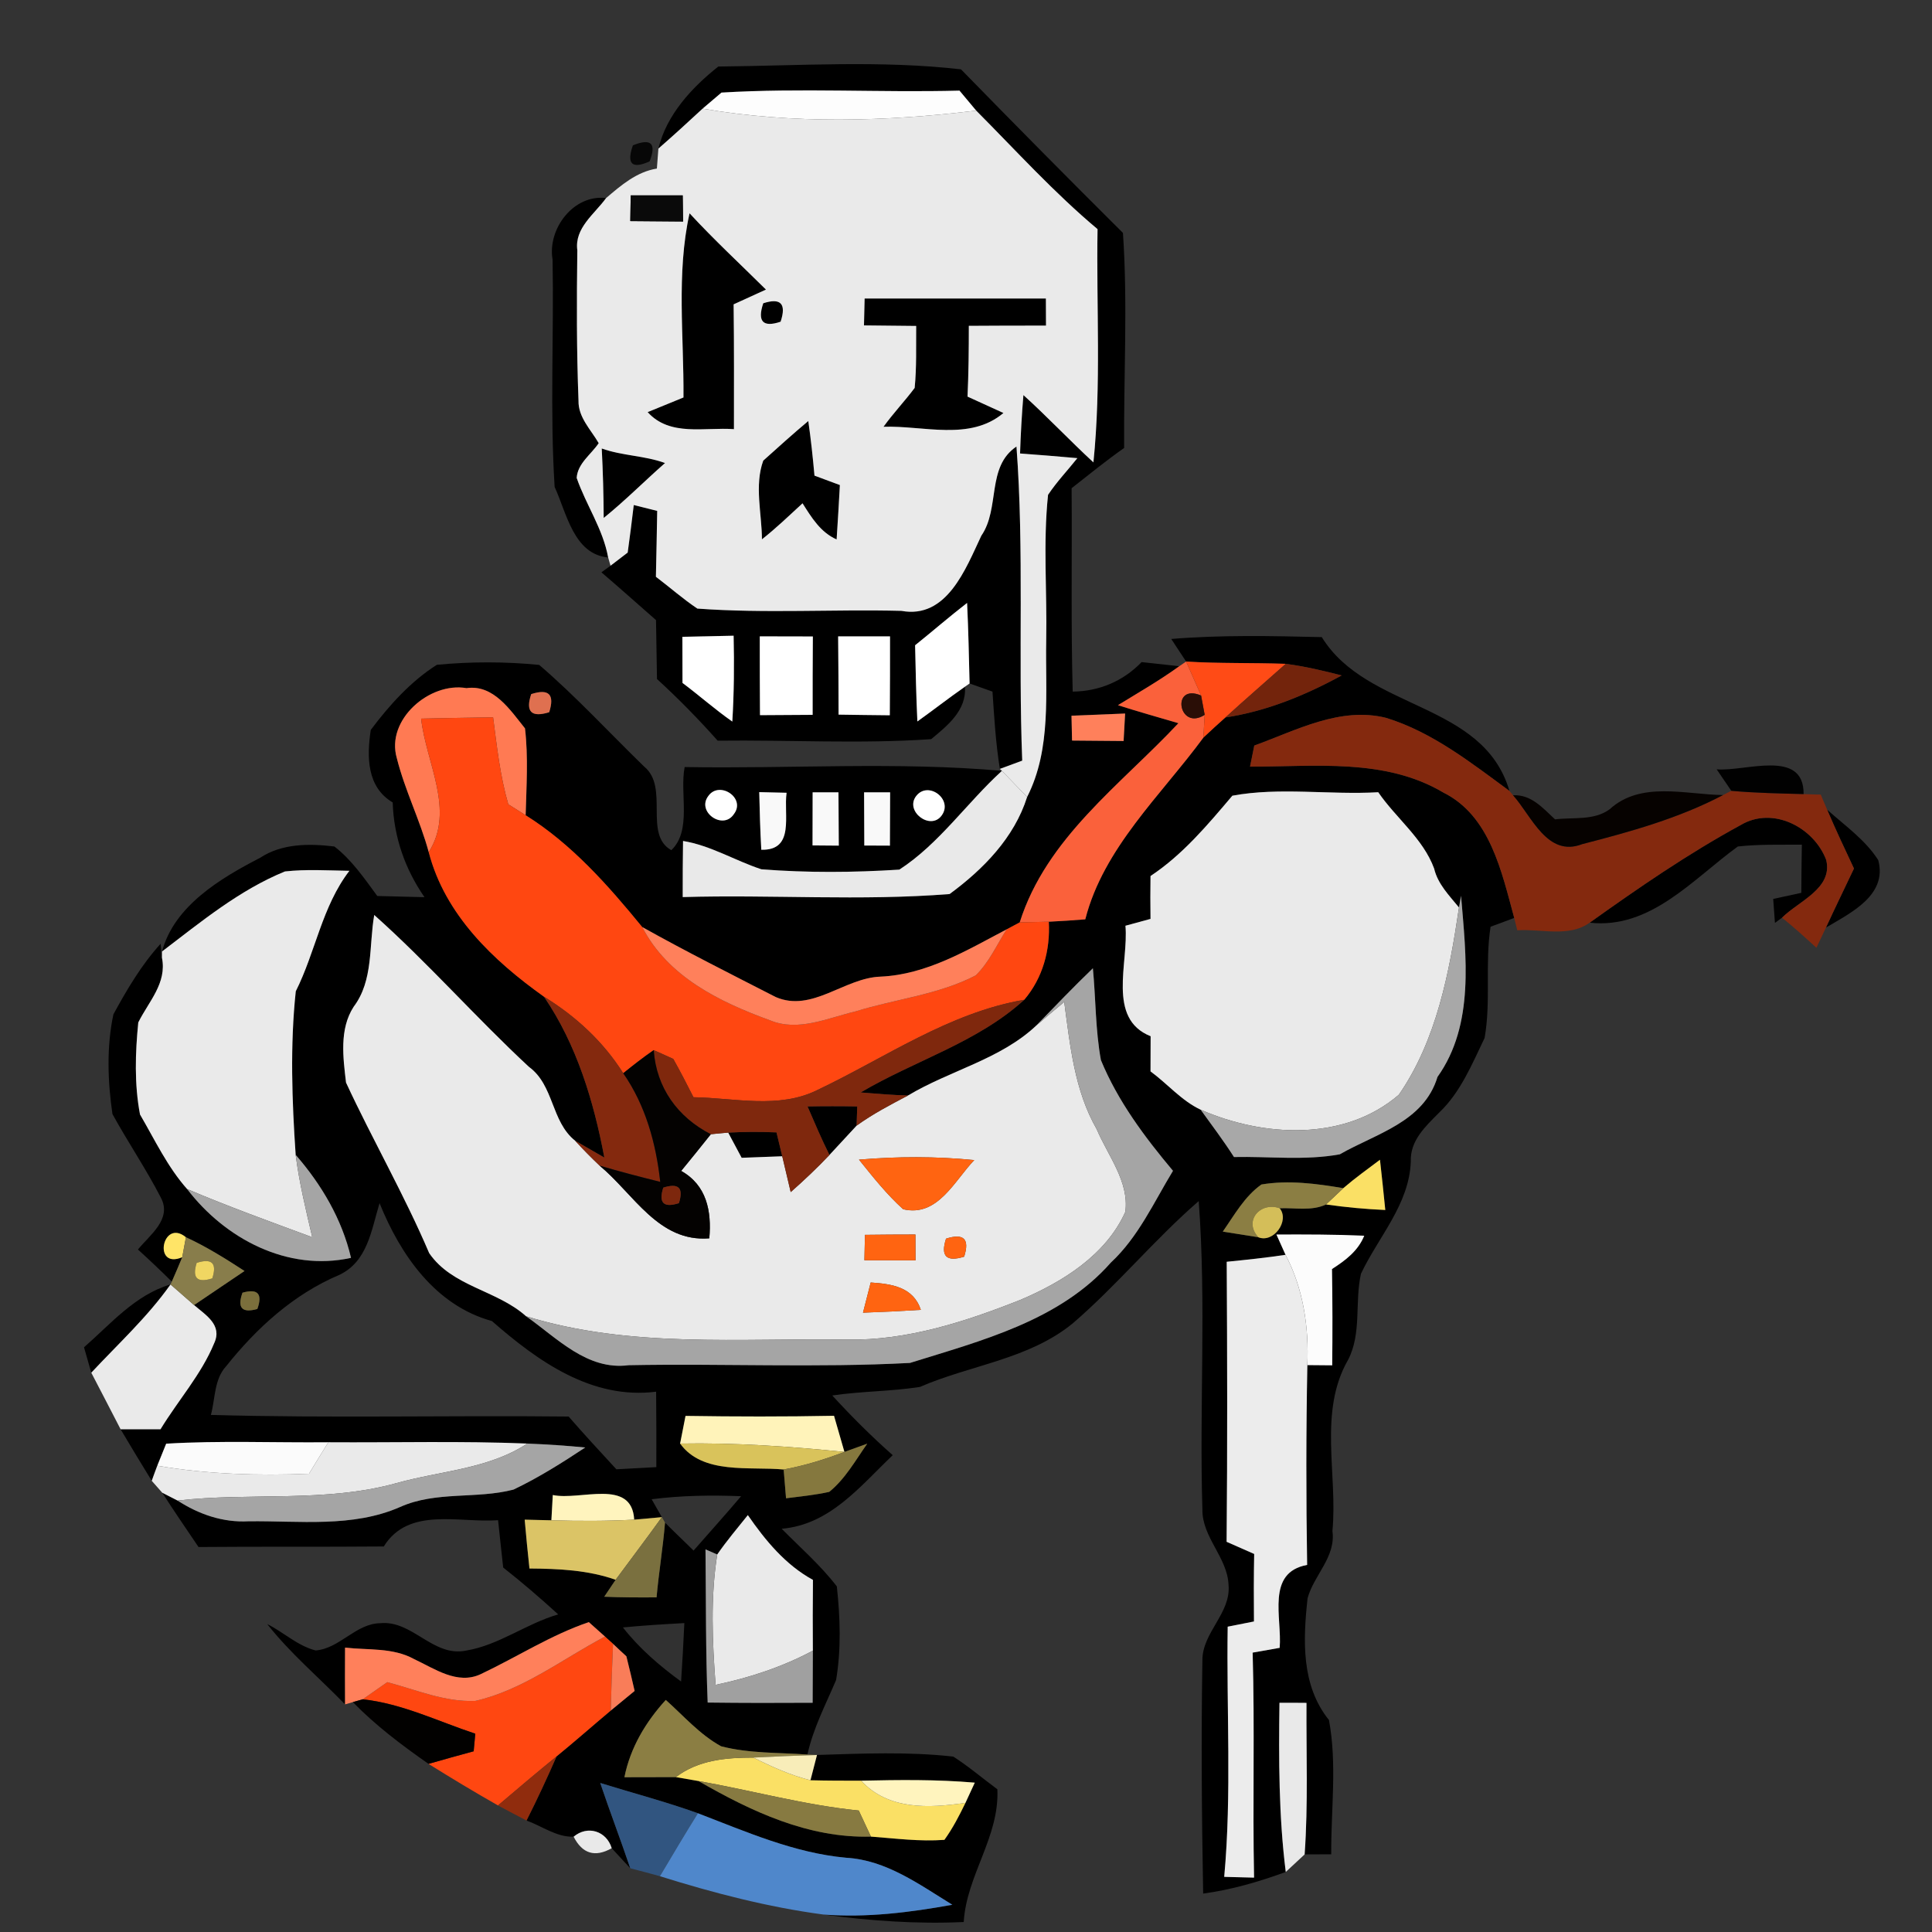 <?xml version="1.0" encoding="UTF-8" ?>
<!DOCTYPE svg PUBLIC "-//W3C//DTD SVG 1.1//EN" "http://www.w3.org/Graphics/SVG/1.1/DTD/svg11.dtd">
<svg width="178pt" height="178pt" viewBox="0 0 178 178" version="1.1" xmlns="http://www.w3.org/2000/svg">
<rect x="0" y="0" width="178" height="178" fill="#333333" stroke="none"/>
<g id="#000000ff">
<path fill="#000000" opacity="1.00" d=" M 60.66 13.69 C 61.41 10.58 63.73 8.07 66.18 6.13 C 73.60 6.06 81.19 5.54 88.54 6.39 C 93.48 11.45 98.45 16.48 103.46 21.46 C 103.91 28.04 103.52 34.67 103.57 41.27 C 101.91 42.44 100.33 43.72 98.73 44.98 C 98.78 51.23 98.66 57.48 98.83 63.72 C 101.28 63.69 103.48 62.76 105.18 61.00 C 106.05 61.10 107.79 61.29 108.65 61.38 C 106.84 62.69 104.90 63.80 103.00 64.97 C 104.84 65.56 106.71 66.08 108.57 66.63 C 103.22 72.34 96.42 77.18 93.95 84.98 C 93.65 85.14 93.05 85.46 92.75 85.62 C 89.08 87.55 85.39 89.79 81.12 89.98 C 77.80 90.09 74.81 93.31 71.47 91.86 C 67.35 89.75 63.21 87.67 59.17 85.41 C 56.03 81.57 52.67 77.76 48.43 75.11 C 48.50 72.44 48.68 69.77 48.37 67.11 C 47.01 65.42 45.47 63.04 42.98 63.40 C 39.57 62.81 35.53 66.32 36.56 69.85 C 37.30 72.81 38.70 75.56 39.50 78.51 C 40.99 84.27 45.43 88.49 50.12 91.83 C 53.13 96.24 54.70 101.45 55.68 106.65 C 55.01 106.26 53.66 105.48 52.99 105.10 C 50.76 103.32 51.06 99.99 48.73 98.29 C 43.85 93.76 39.45 88.73 34.48 84.30 C 33.98 87.14 34.42 90.33 32.58 92.76 C 31.25 94.82 31.61 97.44 31.88 99.74 C 34.33 105.02 37.25 110.08 39.54 115.45 C 41.66 118.55 45.77 118.85 48.47 121.27 C 51.33 123.28 54.09 126.28 57.92 125.78 C 66.56 125.61 75.22 126.03 83.84 125.57 C 90.40 123.52 97.61 121.70 102.34 116.33 C 104.88 113.97 106.30 110.78 108.07 107.87 C 105.46 104.76 102.98 101.44 101.43 97.67 C 100.92 94.88 100.96 92.02 100.69 89.21 C 98.91 90.92 97.20 92.71 95.47 94.49 C 92.16 97.61 87.51 98.62 83.66 100.93 C 82.20 100.89 80.75 100.77 79.30 100.65 C 84.26 97.71 90.04 96.06 94.37 92.11 C 96.08 90.09 96.77 87.54 96.63 84.92 C 97.75 84.87 98.87 84.79 99.99 84.70 C 101.67 78.12 106.95 73.29 110.87 67.96 C 111.54 67.33 112.21 66.71 112.90 66.10 C 116.69 65.53 120.26 64.06 123.61 62.23 C 121.91 61.79 120.20 61.39 118.46 61.16 C 115.40 61.05 112.33 61.14 109.28 60.95 C 108.93 60.43 108.25 59.39 107.91 58.87 C 112.52 58.49 117.15 58.59 121.78 58.70 C 125.97 65.50 136.64 64.60 139.07 72.87 C 135.53 70.27 131.96 67.45 127.71 66.14 C 123.47 65.08 119.43 67.29 115.56 68.69 C 115.46 69.17 115.27 70.14 115.17 70.63 C 121.14 70.65 127.59 69.82 132.98 73.02 C 137.30 75.17 138.35 80.34 139.51 84.57 C 138.97 84.78 137.88 85.18 137.33 85.38 C 136.80 88.78 137.38 92.25 136.78 95.63 C 135.62 98.04 134.57 100.63 132.59 102.51 C 131.34 103.77 129.90 105.08 129.98 107.03 C 129.83 110.97 127.00 113.95 125.39 117.35 C 124.80 119.96 125.47 122.83 124.21 125.27 C 121.44 130.07 123.26 135.83 122.76 141.06 C 123.09 143.46 121.05 145.11 120.47 147.25 C 120.05 151.10 119.87 155.28 122.44 158.47 C 123.20 162.53 122.62 166.73 122.65 170.84 C 122.04 170.84 120.81 170.85 120.20 170.85 C 120.53 166.20 120.34 161.54 120.37 156.89 C 119.75 156.88 118.50 156.88 117.88 156.88 C 117.81 162.08 117.81 167.30 118.46 172.47 C 115.99 173.37 113.46 174.11 110.85 174.46 C 110.72 167.31 110.66 160.14 110.78 152.98 C 110.76 150.40 113.42 148.64 113.19 146.03 C 113.09 143.48 110.74 141.64 110.78 139.06 C 110.49 129.60 111.15 120.11 110.44 110.66 C 106.36 114.20 102.92 118.41 98.83 121.93 C 94.76 125.25 89.43 125.75 84.76 127.78 C 82.09 128.20 79.36 128.17 76.68 128.57 C 78.44 130.49 80.29 132.34 82.25 134.07 C 79.24 136.93 76.49 140.46 72.02 140.85 C 73.74 142.59 75.60 144.21 77.10 146.16 C 77.41 149.02 77.51 151.95 77.03 154.79 C 76.07 157.05 74.92 159.23 74.39 161.65 C 71.73 161.46 69.03 161.56 66.44 160.89 C 64.48 159.82 62.99 158.09 61.34 156.62 C 59.49 158.65 58.07 161.02 57.53 163.74 C 59.11 163.75 60.69 163.72 62.27 163.73 C 62.79 163.82 63.83 164.00 64.35 164.09 C 69.22 166.89 74.47 169.37 80.24 169.21 C 82.49 169.38 84.75 169.68 87.01 169.51 C 87.78 168.44 88.38 167.28 88.95 166.10 C 89.17 165.64 89.60 164.71 89.81 164.24 C 86.33 163.94 82.83 163.98 79.34 164.06 C 77.78 164.06 76.22 164.06 74.67 164.02 C 74.82 163.44 75.12 162.27 75.27 161.69 C 79.45 161.56 83.67 161.37 87.83 161.84 C 89.25 162.75 90.53 163.85 91.89 164.85 C 92.09 169.25 89.05 172.77 88.79 177.08 C 84.47 177.28 80.14 176.97 75.85 176.39 C 79.84 176.70 83.82 176.20 87.74 175.49 C 84.71 173.63 81.65 171.37 77.97 171.16 C 73.19 170.73 68.74 168.76 64.30 167.06 C 61.35 166.00 58.30 165.20 55.30 164.27 C 56.19 166.91 57.18 169.50 58.07 172.13 C 57.64 171.67 56.79 170.74 56.36 170.28 C 55.88 168.69 54.13 168.14 52.85 169.22 C 51.30 169.28 49.93 168.24 48.51 167.73 C 49.49 165.79 50.41 163.81 51.28 161.82 C 52.97 160.44 54.60 159.00 56.27 157.60 C 56.82 157.15 57.92 156.24 58.47 155.79 C 58.23 154.72 57.97 153.66 57.71 152.60 C 57.40 152.32 56.78 151.74 56.48 151.45 L 55.74 150.78 C 55.37 150.45 54.62 149.78 54.25 149.45 C 50.75 150.64 47.62 152.67 44.30 154.24 C 42.14 155.26 40.03 153.73 38.14 152.85 C 36.20 151.78 33.91 152.04 31.79 151.80 C 31.78 153.54 31.78 155.28 31.79 157.03 C 29.40 154.56 26.75 152.34 24.62 149.63 C 26.13 150.38 27.42 151.64 29.08 152.06 C 31.29 151.89 32.78 149.58 35.03 149.55 C 38.01 149.25 39.89 152.71 42.95 152.07 C 45.96 151.58 48.50 149.58 51.43 148.74 C 49.79 147.24 48.10 145.79 46.36 144.42 C 46.19 142.96 46.05 141.51 45.89 140.06 C 42.31 140.33 37.64 138.79 35.36 142.48 C 29.67 142.53 23.98 142.48 18.29 142.53 C 17.17 140.87 16.03 139.22 14.95 137.53 C 15.30 137.71 16.01 138.07 16.36 138.25 C 18.32 139.52 20.54 140.29 22.90 140.16 C 27.56 140.10 32.48 140.77 36.87 138.84 C 40.17 137.36 43.90 138.13 47.31 137.24 C 49.62 136.14 51.79 134.77 53.92 133.36 C 52.14 133.19 50.37 133.07 48.58 133.00 C 42.47 132.75 36.36 132.92 30.25 132.88 C 25.27 132.93 20.28 132.71 15.31 133.01 C 15.10 133.52 14.70 134.53 14.49 135.04 C 14.36 135.39 14.10 136.08 13.98 136.43 C 13.01 134.85 12.05 133.27 11.11 131.68 C 12.34 131.68 13.56 131.68 14.79 131.68 C 16.40 129.03 18.55 126.63 19.73 123.76 C 20.51 122.08 18.98 121.18 17.88 120.24 C 19.43 119.18 20.99 118.15 22.53 117.10 C 20.79 115.97 19.02 114.86 17.13 113.99 C 14.95 112.20 14.04 117.00 16.79 115.83 C 16.48 116.58 16.16 117.33 15.83 118.08 C 14.81 117.07 13.77 116.08 12.71 115.12 C 13.81 113.77 15.87 112.32 14.82 110.34 C 13.46 107.70 11.79 105.24 10.36 102.64 C 9.92 99.62 9.81 96.44 10.45 93.45 C 11.70 91.16 13.04 88.88 14.80 86.95 L 14.92 88.23 C 15.40 90.57 13.70 92.27 12.74 94.20 C 12.46 97.01 12.37 99.90 12.90 102.68 C 14.26 105.01 15.43 107.51 17.24 109.55 C 20.74 114.13 26.49 117.18 32.34 115.89 C 31.51 112.33 29.62 109.13 27.24 106.40 C 26.90 101.39 26.72 96.32 27.25 91.33 C 29.08 87.69 29.66 83.53 32.19 80.23 C 30.21 80.20 28.22 80.07 26.25 80.29 C 22.04 82.01 18.52 84.93 14.93 87.66 C 16.05 83.47 20.29 80.93 23.95 79.04 C 25.98 77.70 28.49 77.71 30.81 77.99 C 32.41 79.23 33.57 80.93 34.76 82.55 C 36.21 82.59 37.66 82.63 39.11 82.66 C 37.31 80.06 36.28 77.10 36.18 73.93 C 33.78 72.51 33.79 69.70 34.16 67.25 C 35.85 64.99 37.86 62.76 40.25 61.25 C 43.38 60.95 46.55 60.95 49.68 61.26 C 53.07 64.17 56.13 67.50 59.34 70.62 C 61.69 72.53 59.26 76.88 61.85 78.33 C 63.77 76.50 62.60 73.12 63.08 70.67 C 72.81 70.84 82.60 70.16 92.31 71.02 C 89.08 73.96 86.53 77.74 82.86 80.12 C 78.63 80.39 74.37 80.42 70.15 80.09 C 67.71 79.29 65.49 77.90 62.93 77.48 C 62.90 79.20 62.90 80.93 62.90 82.65 C 71.09 82.41 79.33 83.02 87.49 82.37 C 90.59 80.09 93.44 77.19 94.63 73.43 C 96.90 68.97 96.30 63.82 96.39 58.99 C 96.48 54.53 96.09 50.04 96.56 45.59 C 97.36 44.39 98.36 43.34 99.26 42.21 C 97.50 42.05 95.74 41.91 93.98 41.78 C 94.04 39.98 94.14 38.19 94.29 36.40 C 96.50 38.40 98.55 40.58 100.74 42.60 C 101.47 35.46 101.00 28.27 101.12 21.11 C 97.12 17.76 93.62 13.89 89.94 10.19 C 89.56 9.73 88.78 8.81 88.40 8.35 C 81.09 8.54 73.76 8.09 66.47 8.53 C 66.04 8.90 65.17 9.64 64.73 10.01 C 63.39 11.25 62.04 12.49 60.66 13.69 M 48.94 63.95 C 48.40 65.57 48.95 66.13 50.60 65.62 C 51.12 63.98 50.57 63.42 48.94 63.95 M 98.72 65.94 C 98.73 66.51 98.76 67.65 98.77 68.23 C 100.35 68.24 101.93 68.26 103.52 68.27 C 103.56 67.64 103.63 66.37 103.66 65.74 C 102.01 65.81 100.36 65.88 98.72 65.94 M 65.25 73.35 C 64.16 74.80 66.61 76.52 67.61 75.01 C 68.76 73.53 66.27 71.88 65.25 73.35 M 69.95 72.98 C 69.99 74.75 70.04 76.52 70.14 78.29 C 73.26 78.37 72.18 75.07 72.47 73.04 C 71.84 73.02 70.58 72.99 69.95 72.98 M 74.87 73.00 C 74.87 74.63 74.87 76.26 74.86 77.89 C 75.47 77.90 76.67 77.91 77.28 77.91 C 77.27 76.27 77.26 74.64 77.25 73.00 C 76.66 73.00 75.47 73.00 74.87 73.00 M 79.61 73.00 C 79.62 74.63 79.62 76.26 79.63 77.90 C 80.22 77.90 81.40 77.91 81.99 77.91 C 82.00 76.27 82.00 74.64 82.01 73.00 C 81.41 73.00 80.21 73.00 79.61 73.00 M 84.41 73.34 C 83.33 74.74 85.73 76.56 86.76 75.13 C 87.84 73.66 85.52 71.90 84.41 73.34 M 113.54 73.31 C 111.26 76.00 108.97 78.74 106.00 80.71 C 105.98 82.02 105.98 83.34 106.00 84.66 C 105.43 84.82 104.27 85.13 103.69 85.29 C 104.00 88.70 101.95 93.85 106.01 95.47 C 106.00 96.55 106.00 97.63 106.00 98.71 C 107.56 99.85 108.85 101.41 110.62 102.24 C 111.66 103.68 112.73 105.10 113.69 106.60 C 116.93 106.53 120.23 106.94 123.44 106.35 C 126.78 104.43 131.18 103.39 132.44 99.22 C 135.88 94.39 135.07 88.10 134.61 82.53 L 134.42 83.61 C 133.52 82.50 132.47 81.46 132.13 80.02 C 131.11 77.25 128.62 75.38 126.98 72.99 C 122.52 73.25 117.90 72.50 113.54 73.31 M 123.76 109.47 C 121.28 109.05 118.72 108.71 116.22 109.13 C 114.67 110.22 113.73 111.94 112.66 113.47 C 113.48 113.60 115.11 113.86 115.93 113.99 C 117.33 114.56 118.84 112.48 117.90 111.32 C 119.31 111.26 120.84 111.60 122.17 110.97 C 123.98 111.23 125.80 111.40 127.63 111.48 C 127.48 109.93 127.31 108.39 127.14 106.85 C 126.00 107.71 124.84 108.54 123.76 109.47 M 31.26 117.46 C 27.07 119.23 23.65 122.34 20.84 125.87 C 19.72 127.07 19.84 128.86 19.43 130.36 C 30.41 130.67 41.40 130.39 52.39 130.51 C 53.82 132.16 55.31 133.76 56.79 135.37 C 57.71 135.32 59.55 135.22 60.47 135.17 C 60.48 132.85 60.47 130.53 60.45 128.22 C 54.51 128.97 49.54 125.40 45.32 121.71 C 40.11 120.28 36.89 115.61 34.97 110.85 C 34.21 113.32 33.88 116.22 31.26 117.46 M 117.60 113.74 C 117.81 114.21 118.23 115.14 118.44 115.61 C 116.64 115.88 114.83 116.07 113.02 116.25 C 113.07 124.85 113.09 133.45 113.01 142.05 C 113.86 142.42 114.70 142.79 115.55 143.17 C 115.51 145.24 115.51 147.32 115.53 149.39 C 114.93 149.51 113.72 149.75 113.11 149.87 C 112.99 157.55 113.49 165.27 112.79 172.92 C 113.71 172.95 114.62 172.97 115.54 172.99 C 115.40 166.08 115.61 159.17 115.41 152.26 C 116.03 152.15 117.28 151.93 117.90 151.82 C 118.13 149.05 116.62 144.88 120.43 144.18 C 120.33 138.04 120.33 131.90 120.45 125.77 C 121.02 125.78 122.16 125.78 122.74 125.79 C 122.77 122.83 122.77 119.88 122.72 116.92 C 123.95 116.13 125.12 115.26 125.69 113.85 C 122.99 113.73 120.30 113.73 117.60 113.74 M 22.34 119.10 C 21.84 120.49 22.29 121.00 23.71 120.60 C 24.21 119.20 23.75 118.70 22.34 119.10 M 63.16 130.45 C 63.04 131.09 62.78 132.36 62.66 133.00 C 64.75 135.89 69.05 135.09 72.20 135.39 C 72.25 136.05 72.37 137.38 72.42 138.04 C 73.75 137.87 75.09 137.74 76.40 137.45 C 77.88 136.25 78.82 134.54 79.90 133.01 C 79.38 133.20 78.32 133.58 77.80 133.77 C 77.56 132.94 77.08 131.27 76.84 130.44 C 72.28 130.53 67.72 130.52 63.16 130.45 M 50.93 137.74 C 50.90 138.32 50.83 139.49 50.80 140.07 C 50.18 140.05 48.95 140.02 48.34 140.01 C 48.47 141.51 48.62 143.01 48.78 144.51 C 51.46 144.53 54.17 144.65 56.72 145.55 C 56.46 145.94 55.93 146.72 55.67 147.11 C 57.27 147.18 58.88 147.18 60.49 147.17 C 60.70 144.86 61.08 142.58 61.27 140.28 C 62.13 141.16 63.03 141.99 63.90 142.86 C 65.36 141.19 66.85 139.54 68.28 137.85 C 65.53 137.74 62.77 137.78 60.04 138.13 C 60.27 138.55 60.75 139.37 60.98 139.78 C 60.34 139.84 59.06 139.95 58.43 140.01 C 58.22 136.16 53.46 138.28 50.93 137.74 M 66.08 143.22 L 65.00 142.75 C 65.05 147.45 65.01 152.16 65.20 156.86 C 68.42 156.90 71.65 156.90 74.87 156.88 C 74.88 155.28 74.88 153.68 74.89 152.08 C 74.87 149.91 74.88 147.74 74.90 145.56 C 72.37 144.18 70.51 141.92 68.90 139.59 C 67.94 140.79 66.95 141.96 66.08 143.22 M 57.39 149.94 C 58.90 151.87 60.77 153.48 62.75 154.92 C 62.87 153.12 62.97 151.33 63.05 149.54 C 61.16 149.64 59.27 149.76 57.39 149.94 Z" />
<path fill="#000000" opacity="1.00" d=" M 50.91 23.92 C 50.42 21.08 52.86 17.88 55.84 18.25 C 54.77 19.73 52.91 21.01 53.19 23.06 C 53.13 27.68 53.12 32.30 53.30 36.91 C 53.26 38.45 54.44 39.58 55.16 40.83 C 54.46 41.87 53.22 42.69 53.13 44.03 C 53.99 46.52 55.55 48.72 56.03 51.36 C 52.86 51.07 52.21 47.28 51.10 44.86 C 50.66 37.90 51.04 30.90 50.91 23.92 Z" />
<path fill="#000000" opacity="1.00" d=" M 62.97 36.62 C 63.02 30.97 62.30 25.21 63.53 19.65 C 65.78 22.09 68.21 24.34 70.57 26.68 C 69.82 27.02 68.33 27.70 67.59 28.04 C 67.64 31.88 67.62 35.71 67.62 39.54 C 64.93 39.34 61.72 40.25 59.67 37.97 C 60.49 37.64 62.14 36.96 62.97 36.62 Z" />
<path fill="#000000" opacity="1.00" d=" M 70.32 27.94 C 71.93 27.42 72.47 27.98 71.92 29.64 C 70.29 30.19 69.76 29.62 70.32 27.94 Z" />
<path fill="#000000" opacity="1.00" d=" M 79.66 27.50 C 85.22 27.50 90.79 27.50 96.36 27.50 C 96.36 28.12 96.37 29.37 96.37 30.00 C 94.00 30.00 91.63 30.00 89.26 30.02 C 89.26 32.19 89.24 34.37 89.14 36.54 C 89.97 36.92 91.62 37.67 92.45 38.05 C 89.36 40.66 85.07 39.19 81.40 39.32 C 82.29 38.08 83.35 36.97 84.27 35.74 C 84.46 33.84 84.39 31.93 84.41 30.03 C 82.81 30.01 81.20 29.99 79.60 29.98 C 79.61 29.36 79.64 28.12 79.66 27.50 Z" />
<path fill="#000000" opacity="1.00" d=" M 70.32 42.44 C 71.69 41.21 73.06 39.97 74.47 38.79 C 74.71 40.46 74.89 42.14 75.04 43.82 C 75.62 44.04 76.79 44.47 77.38 44.69 C 77.29 46.36 77.19 48.03 77.08 49.70 C 75.59 49.04 74.77 47.68 73.94 46.37 C 72.71 47.50 71.51 48.66 70.20 49.69 C 70.19 47.31 69.49 44.73 70.32 42.44 Z" />
<path fill="#000000" opacity="1.00" d=" M 55.44 41.32 C 57.33 42.00 59.38 41.97 61.27 42.66 C 59.37 44.33 57.59 46.13 55.62 47.72 C 55.61 45.58 55.55 43.45 55.44 41.32 Z" />
<path fill="#000000" opacity="1.00" d=" M 90.41 49.36 C 92.16 46.83 90.86 43.01 93.65 41.14 C 94.37 50.76 93.80 60.44 94.18 70.08 C 93.67 70.27 92.64 70.65 92.12 70.84 C 91.74 68.48 91.60 66.10 91.44 63.72 C 90.91 63.53 89.86 63.16 89.33 62.97 C 89.27 60.49 89.22 58.02 89.10 55.55 C 87.47 56.81 85.92 58.16 84.31 59.45 C 84.36 61.79 84.41 64.13 84.52 66.47 C 85.99 65.42 87.41 64.31 88.90 63.27 C 89.07 65.44 87.29 66.86 85.79 68.10 C 79.25 68.55 72.67 68.16 66.12 68.24 C 64.35 66.25 62.49 64.35 60.53 62.56 C 60.50 60.75 60.47 58.94 60.44 57.13 C 58.77 55.67 57.11 54.18 55.41 52.73 L 56.25 52.12 C 56.64 51.82 57.43 51.22 57.83 50.91 C 58.03 49.45 58.22 47.99 58.39 46.53 C 58.93 46.66 60.01 46.94 60.55 47.07 C 60.51 49.10 60.48 51.12 60.43 53.14 C 61.71 54.11 62.92 55.18 64.25 56.07 C 70.50 56.53 76.79 56.12 83.05 56.28 C 87.24 57.05 88.97 52.41 90.41 49.36 M 62.87 58.67 C 62.87 60.08 62.87 61.50 62.88 62.92 C 64.43 64.08 65.88 65.37 67.47 66.48 C 67.63 63.85 67.65 61.21 67.59 58.57 C 66.02 58.60 64.44 58.63 62.87 58.67 M 70.00 58.63 C 70.00 61.05 70.00 63.47 70.02 65.89 C 71.63 65.88 73.25 65.87 74.87 65.86 C 74.87 63.45 74.87 61.05 74.89 58.64 C 73.26 58.63 71.63 58.63 70.00 58.63 M 77.22 58.63 C 77.25 61.04 77.25 63.44 77.26 65.84 C 78.83 65.87 80.40 65.88 81.98 65.90 C 82.00 63.48 82.00 61.05 82.00 58.63 C 80.40 58.63 78.81 58.63 77.22 58.63 Z" />
<path fill="#000000" opacity="1.00" d=" M 168.34 74.60 C 169.98 76.07 171.86 77.38 173.05 79.25 C 173.91 82.49 170.51 84.10 168.23 85.46 C 169.07 83.64 169.95 81.83 170.81 80.02 C 169.97 78.23 169.12 76.43 168.34 74.60 Z" />
<path fill="#000000" opacity="1.00" d=" M 146.46 85.01 C 150.96 81.80 155.53 78.65 160.38 76.01 C 163.34 74.25 167.11 76.22 168.25 79.22 C 168.90 81.85 165.73 83.01 164.18 84.55 L 163.53 85.03 C 163.49 84.48 163.41 83.37 163.37 82.82 C 164.02 82.68 165.31 82.40 165.96 82.26 C 165.97 80.78 165.98 79.30 166.01 77.82 C 164.04 77.84 162.06 77.77 160.11 77.99 C 155.99 80.98 152.07 85.63 146.46 85.01 Z" />
<path fill="#000000" opacity="1.00" d=" M 74.40 101.94 C 75.93 101.91 77.45 101.91 78.98 101.94 C 78.96 102.38 78.94 103.27 78.92 103.71 C 78.09 104.61 77.26 105.51 76.42 106.41 C 75.69 104.95 75.05 103.44 74.40 101.94 Z" />
<path fill="#000000" opacity="1.00" d=" M 67.09 104.35 C 68.57 104.27 70.06 104.27 71.54 104.33 C 71.67 104.88 71.94 105.98 72.07 106.53 C 70.82 106.58 69.58 106.62 68.33 106.67 C 68.02 106.09 67.40 104.93 67.09 104.35 Z" />
<path fill="#000000" opacity="1.00" d=" M 7.74 124.13 C 10.21 121.97 12.45 119.30 15.71 118.34 C 13.60 121.33 10.89 123.81 8.41 126.47 C 8.24 125.89 7.91 124.71 7.74 124.13 Z" />
</g>
<g id="#fdfdfdff">
<path fill="#fdfdfd" opacity="1.00" d=" M 64.73 10.01 C 65.17 9.64 66.04 8.90 66.47 8.53 C 73.76 8.09 81.09 8.54 88.40 8.35 C 88.78 8.81 89.56 9.73 89.94 10.19 C 81.58 11.21 73.07 11.44 64.73 10.01 Z" />
</g>
<g id="#eaeaeaff">
<path fill="#eaeaea" opacity="1.00" d=" M 64.73 10.01 C 73.07 11.44 81.58 11.21 89.94 10.19 C 93.62 13.89 97.12 17.76 101.12 21.11 C 101.00 28.27 101.47 35.46 100.74 42.60 C 98.55 40.58 96.50 38.40 94.29 36.40 C 94.14 38.19 94.04 39.98 93.98 41.78 C 95.74 41.91 97.50 42.05 99.26 42.21 C 98.36 43.34 97.36 44.39 96.56 45.59 C 96.09 50.04 96.48 54.53 96.39 58.99 C 96.30 63.82 96.90 68.97 94.63 73.43 C 93.86 72.63 93.08 71.82 92.31 71.02 L 92.12 70.84 C 92.64 70.65 93.67 70.27 94.18 70.08 C 93.80 60.44 94.37 50.76 93.65 41.14 C 90.86 43.01 92.16 46.83 90.41 49.36 C 88.97 52.41 87.24 57.05 83.05 56.28 C 76.79 56.12 70.50 56.53 64.25 56.07 C 62.92 55.18 61.71 54.11 60.43 53.14 C 60.48 51.12 60.51 49.10 60.55 47.07 C 60.01 46.94 58.93 46.66 58.39 46.53 C 58.22 47.99 58.03 49.45 57.83 50.91 C 57.43 51.22 56.64 51.82 56.25 52.12 L 56.03 51.36 C 55.55 48.72 53.99 46.52 53.13 44.03 C 53.22 42.69 54.46 41.87 55.16 40.83 C 54.44 39.58 53.26 38.45 53.30 36.91 C 53.12 32.30 53.13 27.68 53.19 23.06 C 52.91 21.01 54.77 19.73 55.84 18.25 C 57.23 17.06 58.66 15.83 60.52 15.53 C 60.56 15.07 60.62 14.15 60.66 13.69 C 62.04 12.49 63.39 11.25 64.73 10.01 M 58.11 18.00 C 58.10 18.59 58.08 19.77 58.07 20.37 C 59.69 20.38 61.32 20.40 62.94 20.41 C 62.93 19.81 62.91 18.60 62.90 18.00 C 61.30 18.00 59.71 18.00 58.11 18.00 M 62.97 36.62 C 62.14 36.96 60.49 37.64 59.67 37.97 C 61.72 40.25 64.93 39.34 67.62 39.54 C 67.62 35.71 67.64 31.88 67.59 28.04 C 68.33 27.70 69.82 27.02 70.57 26.68 C 68.21 24.34 65.78 22.09 63.53 19.65 C 62.30 25.21 63.02 30.97 62.97 36.62 M 70.32 27.94 C 69.76 29.62 70.29 30.19 71.92 29.64 C 72.47 27.98 71.93 27.42 70.32 27.94 M 79.66 27.50 C 79.64 28.12 79.61 29.36 79.60 29.98 C 81.20 29.99 82.81 30.01 84.41 30.03 C 84.39 31.93 84.46 33.84 84.27 35.74 C 83.35 36.97 82.29 38.08 81.40 39.32 C 85.07 39.19 89.36 40.66 92.45 38.05 C 91.62 37.67 89.97 36.92 89.14 36.54 C 89.24 34.37 89.26 32.19 89.26 30.02 C 91.63 30.00 94.00 30.00 96.37 30.00 C 96.37 29.37 96.36 28.12 96.36 27.50 C 90.79 27.50 85.22 27.50 79.66 27.50 M 70.32 42.44 C 69.49 44.73 70.19 47.31 70.20 49.69 C 71.51 48.66 72.71 47.50 73.94 46.37 C 74.77 47.68 75.59 49.04 77.08 49.70 C 77.19 48.03 77.29 46.36 77.38 44.69 C 76.79 44.47 75.62 44.04 75.04 43.82 C 74.89 42.14 74.71 40.46 74.47 38.79 C 73.06 39.97 71.69 41.21 70.32 42.44 M 55.44 41.32 C 55.55 43.45 55.61 45.58 55.62 47.72 C 57.59 46.13 59.37 44.33 61.27 42.66 C 59.38 41.97 57.33 42.00 55.44 41.32 Z" />
<path fill="#eaeaea" opacity="1.00" d=" M 113.54 73.31 C 117.90 72.50 122.52 73.25 126.98 72.99 C 128.62 75.38 131.11 77.25 132.13 80.02 C 132.47 81.46 133.52 82.50 134.42 83.61 C 133.54 89.57 132.36 95.83 128.88 100.86 C 123.85 105.19 116.39 104.76 110.62 102.24 C 108.85 101.41 107.56 99.85 106.00 98.71 C 106.00 97.63 106.00 96.55 106.01 95.47 C 101.95 93.85 104.00 88.70 103.69 85.29 C 104.27 85.13 105.43 84.82 106.00 84.66 C 105.98 83.34 105.98 82.02 106.00 80.71 C 108.97 78.74 111.26 76.00 113.54 73.31 Z" />
<path fill="#eaeaea" opacity="1.00" d=" M 14.93 87.66 C 18.52 84.93 22.04 82.01 26.25 80.29 C 28.22 80.07 30.21 80.20 32.19 80.23 C 29.66 83.53 29.08 87.69 27.25 91.33 C 26.72 96.32 26.90 101.39 27.24 106.40 C 27.57 108.96 28.18 111.48 28.77 113.99 C 24.91 112.56 21.03 111.16 17.24 109.55 C 15.43 107.51 14.26 105.01 12.90 102.68 C 12.37 99.90 12.46 97.01 12.74 94.20 C 13.70 92.27 15.40 90.57 14.92 88.23 L 14.93 87.66 Z" />
<path fill="#eaeaea" opacity="1.00" d=" M 34.48 84.30 C 39.45 88.73 43.85 93.76 48.73 98.29 C 51.06 99.99 50.76 103.32 52.99 105.10 C 53.71 105.89 54.46 106.65 55.24 107.39 C 58.39 110.00 60.67 114.47 65.35 114.09 C 65.57 111.58 65.11 109.20 62.76 107.88 C 63.68 106.76 64.59 105.63 65.49 104.50 C 65.89 104.46 66.69 104.38 67.09 104.35 C 67.40 104.93 68.02 106.09 68.33 106.67 C 69.58 106.62 70.82 106.58 72.07 106.53 C 72.27 107.35 72.66 109.00 72.85 109.83 C 74.09 108.74 75.29 107.60 76.42 106.41 C 77.26 105.51 78.09 104.61 78.92 103.71 C 80.41 102.63 82.04 101.78 83.66 100.93 C 87.51 98.62 92.16 97.61 95.47 94.49 C 96.32 93.76 97.18 93.03 98.05 92.31 C 98.59 96.31 98.99 100.46 101.04 104.03 C 102.07 106.48 104.05 108.86 103.68 111.65 C 101.89 115.64 97.88 118.12 93.99 119.77 C 88.91 121.78 83.57 123.52 78.03 123.42 C 68.15 123.27 58.07 124.23 48.47 121.27 C 45.77 118.85 41.66 118.55 39.54 115.45 C 37.25 110.08 34.33 105.02 31.88 99.74 C 31.61 97.44 31.25 94.82 32.58 92.76 C 34.42 90.33 33.98 87.14 34.48 84.30 M 79.14 106.84 C 80.42 108.43 81.69 110.04 83.21 111.41 C 86.39 112.16 87.93 108.79 89.76 106.88 C 86.23 106.53 82.68 106.54 79.14 106.84 M 79.69 113.77 C 79.68 114.36 79.65 115.53 79.64 116.11 C 81.21 116.12 82.78 116.12 84.35 116.12 C 84.35 115.52 84.34 114.33 84.34 113.74 C 82.79 113.74 81.24 113.75 79.69 113.77 M 87.16 114.12 C 86.64 115.74 87.19 116.29 88.83 115.78 C 89.35 114.15 88.80 113.60 87.16 114.12 M 80.22 118.16 C 80.04 118.86 79.68 120.25 79.51 120.94 C 81.28 120.88 83.06 120.79 84.84 120.68 C 84.14 118.57 82.16 118.29 80.22 118.16 Z" />
<path fill="#eaeaea" opacity="1.00" d=" M 15.71 118.34 C 16.44 118.98 17.16 119.60 17.88 120.24 C 18.98 121.18 20.51 122.08 19.73 123.76 C 18.55 126.63 16.40 129.03 14.79 131.68 C 13.56 131.68 12.34 131.68 11.11 131.68 C 10.22 129.94 9.31 128.21 8.41 126.47 C 10.89 123.81 13.60 121.33 15.71 118.34 Z" />
<path fill="#eaeaea" opacity="1.00" d=" M 30.25 132.88 C 36.36 132.92 42.47 132.75 48.58 133.00 C 44.98 135.36 40.58 135.51 36.54 136.64 C 29.96 138.47 23.07 137.48 16.36 138.25 C 16.01 138.07 15.30 137.71 14.95 137.53 C 14.71 137.26 14.22 136.70 13.98 136.43 C 14.10 136.08 14.36 135.39 14.49 135.04 C 19.11 135.83 23.80 135.97 28.47 135.78 C 29.06 134.81 29.65 133.84 30.25 132.88 Z" />
<path fill="#eaeaea" opacity="1.00" d=" M 66.08 143.22 C 66.95 141.96 67.94 140.79 68.90 139.59 C 70.51 141.92 72.37 144.18 74.90 145.56 C 74.88 147.74 74.87 149.91 74.89 152.08 C 72.08 153.58 69.05 154.58 65.93 155.23 C 65.63 151.24 65.45 147.20 66.08 143.22 Z" />
</g>
<g id="#000000df">
<path fill="#000000" opacity="0.87" d=" M 58.31 13.39 C 59.99 12.71 60.50 13.21 59.85 14.87 C 58.22 15.60 57.71 15.11 58.31 13.39 Z" />
</g>
<g id="#0a0a0aff">
<path fill="#0a0a0a" opacity="1.00" d=" M 58.11 18.00 C 59.71 18.00 61.30 18.00 62.90 18.00 C 62.91 18.60 62.93 19.81 62.94 20.41 C 61.32 20.40 59.69 20.38 58.07 20.37 C 58.08 19.77 58.10 18.59 58.11 18.00 Z" />
</g>
<g id="#ffffffff">
<path fill="#ffffff" opacity="1.00" d=" M 84.31 59.45 C 85.92 58.16 87.47 56.81 89.10 55.55 C 89.22 58.02 89.27 60.49 89.33 62.97 L 88.90 63.27 C 87.41 64.31 85.99 65.42 84.52 66.47 C 84.41 64.13 84.36 61.79 84.31 59.45 Z" />
<path fill="#ffffff" opacity="1.00" d=" M 62.87 58.67 C 64.44 58.63 66.02 58.60 67.59 58.57 C 67.65 61.21 67.63 63.85 67.47 66.48 C 65.88 65.37 64.43 64.08 62.88 62.92 C 62.87 61.50 62.87 60.08 62.87 58.67 Z" />
<path fill="#ffffff" opacity="1.00" d=" M 70.00 58.63 C 71.63 58.63 73.26 58.63 74.89 58.64 C 74.87 61.05 74.87 63.45 74.87 65.86 C 73.25 65.87 71.63 65.88 70.02 65.89 C 70.00 63.47 70.00 61.05 70.00 58.63 Z" />
<path fill="#ffffff" opacity="1.00" d=" M 77.22 58.63 C 78.81 58.63 80.40 58.63 82.00 58.63 C 82.00 61.05 82.00 63.48 81.98 65.90 C 80.40 65.88 78.83 65.87 77.26 65.84 C 77.25 63.44 77.25 61.04 77.22 58.63 Z" />
<path fill="#ffffff" opacity="1.00" d=" M 65.25 73.35 C 66.27 71.88 68.76 73.53 67.61 75.01 C 66.61 76.52 64.16 74.80 65.25 73.35 Z" />
<path fill="#ffffff" opacity="1.00" d=" M 84.41 73.34 C 85.52 71.90 87.84 73.66 86.76 75.13 C 85.73 76.56 83.33 74.74 84.41 73.34 Z" />
</g>
<g id="#fa613bff">
<path fill="#fa613b" opacity="1.00" d=" M 108.65 61.38 L 109.28 60.95 C 109.74 61.99 110.20 63.03 110.66 64.08 C 107.85 62.90 108.58 67.40 110.99 65.86 C 110.96 66.38 110.90 67.44 110.87 67.96 C 106.95 73.29 101.67 78.12 99.99 84.70 C 98.87 84.79 97.75 84.87 96.63 84.92 C 95.96 84.93 94.62 84.96 93.95 84.98 C 96.42 77.18 103.22 72.34 108.57 66.63 C 106.71 66.08 104.84 65.56 103.00 64.97 C 104.90 63.80 106.84 62.69 108.65 61.38 Z" />
</g>
<g id="#ff4b16ff">
<path fill="#ff4b16" opacity="1.00" d=" M 109.28 60.95 C 112.33 61.14 115.40 61.05 118.46 61.16 C 116.61 62.81 114.73 64.43 112.90 66.10 C 112.21 66.71 111.54 67.33 110.87 67.96 C 110.90 67.44 110.96 66.38 110.99 65.86 C 110.90 65.41 110.74 64.52 110.66 64.08 C 110.20 63.03 109.74 61.99 109.28 60.95 Z" />
</g>
<g id="#73240cff">
<path fill="#73240c" opacity="1.00" d=" M 118.46 61.16 C 120.20 61.39 121.91 61.79 123.61 62.23 C 120.26 64.06 116.69 65.53 112.90 66.10 C 114.73 64.43 116.61 62.81 118.46 61.16 Z" />
</g>
<g id="#ff7a53ff">
<path fill="#ff7a53" opacity="1.00" d=" M 36.56 69.85 C 35.53 66.32 39.57 62.81 42.98 63.40 C 45.47 63.04 47.01 65.42 48.37 67.11 C 48.68 69.77 48.50 72.44 48.43 75.11 C 48.03 74.85 47.23 74.35 46.83 74.10 C 46.07 71.48 45.78 68.77 45.43 66.09 C 43.22 66.12 41.01 66.16 38.80 66.21 C 39.24 70.26 41.96 74.65 39.50 78.51 C 38.70 75.56 37.30 72.81 36.56 69.85 Z" />
</g>
<g id="#df7050ff">
<path fill="#df7050" opacity="1.00" d=" M 48.94 63.95 C 50.57 63.42 51.12 63.98 50.60 65.62 C 48.95 66.13 48.40 65.57 48.94 63.95 Z" />
</g>
<g id="#2a0e06ff">
<path fill="#2a0e06" opacity="1.00" d=" M 110.99 65.86 C 108.58 67.40 107.85 62.90 110.66 64.08 C 110.74 64.52 110.90 65.41 110.99 65.86 Z" />
</g>
<g id="#ff4711ff">
<path fill="#ff4711" opacity="1.00" d=" M 38.80 66.21 C 41.01 66.16 43.22 66.12 45.43 66.09 C 45.78 68.77 46.07 71.48 46.83 74.10 C 47.23 74.35 48.03 74.85 48.43 75.11 C 52.67 77.76 56.03 81.57 59.17 85.41 C 61.53 90.00 66.32 92.32 70.96 94.01 C 73.55 95.08 76.25 93.79 78.80 93.19 C 82.48 92.04 86.43 91.66 89.89 89.87 C 91.13 88.67 91.83 87.05 92.75 85.62 C 93.05 85.46 93.65 85.14 93.95 84.98 C 94.62 84.96 95.96 84.93 96.63 84.92 C 96.77 87.54 96.08 90.09 94.37 92.11 C 87.41 93.31 81.57 97.45 75.32 100.42 C 71.75 102.20 67.69 101.15 63.89 101.09 C 63.29 99.90 62.68 98.72 62.03 97.56 C 61.58 97.36 60.68 96.95 60.23 96.75 C 59.26 97.42 58.34 98.14 57.42 98.88 C 55.59 95.97 53.04 93.62 50.12 91.83 C 45.43 88.49 40.99 84.27 39.50 78.51 C 41.96 74.65 39.24 70.26 38.80 66.21 Z" />
<path fill="#ff4711" opacity="1.00" d=" M 43.79 156.71 C 48.18 155.71 51.82 152.85 55.74 150.78 L 56.48 151.45 C 56.39 153.50 56.32 155.55 56.27 157.60 C 54.60 159.00 52.97 160.44 51.28 161.82 C 49.46 163.30 47.67 164.82 45.88 166.34 C 43.72 165.11 41.59 163.83 39.48 162.51 C 40.86 162.11 42.25 161.73 43.64 161.35 C 43.68 160.95 43.75 160.14 43.79 159.73 C 40.35 158.59 37.06 156.96 33.42 156.56 C 33.98 156.16 35.11 155.37 35.68 154.98 C 38.34 155.68 40.98 156.83 43.79 156.71 Z" />
</g>
<g id="#ff805bff">
<path fill="#ff805b" opacity="1.00" d=" M 98.72 65.94 C 100.36 65.88 102.01 65.81 103.66 65.74 C 103.63 66.37 103.56 67.64 103.52 68.27 C 101.93 68.26 100.35 68.24 98.77 68.23 C 98.76 67.65 98.73 66.51 98.72 65.94 Z" />
<path fill="#ff805b" opacity="1.00" d=" M 59.17 85.41 C 63.21 87.67 67.35 89.75 71.47 91.86 C 74.81 93.31 77.80 90.09 81.12 89.98 C 85.39 89.79 89.08 87.55 92.75 85.62 C 91.83 87.05 91.13 88.67 89.89 89.87 C 86.43 91.66 82.48 92.04 78.80 93.19 C 76.25 93.79 73.55 95.08 70.96 94.01 C 66.32 92.32 61.53 90.00 59.17 85.41 Z" />
<path fill="#ff805b" opacity="1.00" d=" M 44.30 154.24 C 47.62 152.67 50.75 150.64 54.25 149.45 C 54.62 149.78 55.37 150.45 55.74 150.78 C 51.82 152.85 48.18 155.71 43.79 156.71 C 40.98 156.83 38.34 155.68 35.68 154.98 C 35.11 155.37 33.98 156.16 33.42 156.56 L 32.51 156.82 L 31.79 157.03 C 31.78 155.28 31.78 153.54 31.79 151.80 C 33.91 152.04 36.20 151.78 38.14 152.85 C 40.03 153.73 42.14 155.26 44.30 154.24 Z" />
</g>
<g id="#84290eff">
<path fill="#84290e" opacity="1.00" d=" M 115.56 68.69 C 119.43 67.29 123.47 65.08 127.71 66.14 C 131.96 67.45 135.53 70.27 139.07 72.87 L 139.40 73.27 C 141.13 75.20 142.55 79.02 145.78 77.77 C 150.21 76.63 154.68 75.39 158.75 73.25 L 159.51 72.86 C 161.73 73.06 163.95 73.10 166.17 73.16 C 166.57 73.18 167.35 73.20 167.75 73.21 C 167.90 73.56 168.19 74.26 168.34 74.60 C 169.12 76.43 169.97 78.23 170.81 80.02 C 169.95 81.83 169.07 83.64 168.23 85.46 C 168.01 85.92 167.57 86.85 167.35 87.32 C 166.31 86.37 165.27 85.42 164.18 84.55 C 165.73 83.01 168.90 81.85 168.25 79.22 C 167.11 76.22 163.34 74.25 160.38 76.01 C 155.53 78.65 150.96 81.80 146.46 85.01 C 144.54 86.39 141.98 85.56 139.79 85.71 L 139.51 84.57 C 138.35 80.34 137.30 75.17 132.98 73.02 C 127.59 69.82 121.14 70.65 115.17 70.63 C 115.27 70.14 115.46 69.17 115.56 68.69 Z" />
<path fill="#84290e" opacity="1.00" d=" M 50.12 91.83 C 53.04 93.62 55.59 95.97 57.42 98.88 C 59.48 101.84 60.44 105.34 60.83 108.89 C 58.96 108.42 57.09 107.94 55.24 107.39 C 54.46 106.65 53.71 105.89 52.99 105.10 C 53.66 105.48 55.01 106.26 55.68 106.65 C 54.70 101.45 53.13 96.24 50.12 91.83 Z" />
</g>
<g id="#e9e9e9ff">
<path fill="#e9e9e9" opacity="1.00" d=" M 92.31 71.02 C 93.08 71.82 93.86 72.63 94.63 73.43 C 93.44 77.19 90.59 80.09 87.49 82.37 C 79.33 83.02 71.09 82.41 62.90 82.65 C 62.90 80.93 62.90 79.20 62.93 77.48 C 65.49 77.90 67.71 79.29 70.15 80.09 C 74.37 80.42 78.63 80.39 82.86 80.12 C 86.53 77.74 89.08 73.96 92.31 71.02 Z" />
<path fill="#e9e9e9" opacity="1.00" d=" M 117.88 156.88 C 118.50 156.88 119.75 156.88 120.37 156.89 C 120.34 161.54 120.53 166.20 120.20 170.85 C 119.76 171.26 118.89 172.07 118.46 172.47 C 117.81 167.30 117.81 162.08 117.88 156.88 Z" />
<path fill="#e9e9e9" opacity="1.00" d=" M 52.85 169.22 C 54.13 168.14 55.88 168.69 56.36 170.28 C 54.82 171.15 53.65 170.79 52.85 169.22 Z" />
</g>
<g id="#000000fa">
<path fill="#000000" opacity="0.98" d=" M 158.16 70.88 C 160.78 71.11 166.21 68.94 166.17 73.16 C 163.95 73.10 161.73 73.06 159.51 72.86 C 159.17 72.37 158.50 71.38 158.16 70.88 Z" />
</g>
<g id="#f9f9f9ff">
<path fill="#f9f9f9" opacity="1.00" d=" M 69.95 72.98 C 70.58 72.99 71.84 73.02 72.47 73.04 C 72.18 75.07 73.26 78.37 70.14 78.29 C 70.04 76.52 69.99 74.75 69.95 72.98 Z" />
<path fill="#f9f9f9" opacity="1.00" d=" M 74.87 73.00 C 75.47 73.00 76.66 73.00 77.25 73.00 C 77.26 74.64 77.27 76.27 77.28 77.91 C 76.67 77.91 75.47 77.90 74.86 77.89 C 74.87 76.26 74.87 74.63 74.87 73.00 Z" />
<path fill="#f9f9f9" opacity="1.00" d=" M 79.61 73.00 C 80.21 73.00 81.41 73.00 82.01 73.00 C 82.00 74.64 82.00 76.27 81.99 77.91 C 81.40 77.91 80.22 77.90 79.63 77.90 C 79.62 76.26 79.62 74.63 79.61 73.00 Z" />
</g>
<g id="#060200ff">
<path fill="#060200" opacity="1.00" d=" M 139.40 73.27 C 141.08 73.18 142.14 74.45 143.27 75.49 C 144.95 75.28 146.86 75.62 148.30 74.56 C 151.17 71.94 155.28 73.20 158.75 73.25 C 154.68 75.39 150.21 76.63 145.78 77.77 C 142.55 79.02 141.13 75.20 139.40 73.27 Z" />
</g>
<g id="#a8a8a8ff">
<path fill="#a8a8a8" opacity="1.00" d=" M 134.42 83.61 L 134.61 82.53 C 135.07 88.10 135.88 94.39 132.44 99.22 C 131.18 103.39 126.78 104.43 123.44 106.35 C 120.23 106.94 116.93 106.53 113.69 106.60 C 112.73 105.10 111.66 103.68 110.62 102.24 C 116.39 104.76 123.85 105.19 128.88 100.86 C 132.36 95.83 133.54 89.57 134.42 83.61 Z" />
</g>
<g id="#a5a5a5ff">
<path fill="#a5a5a5" opacity="1.00" d=" M 95.47 94.49 C 97.20 92.71 98.91 90.92 100.69 89.21 C 100.96 92.02 100.92 94.88 101.43 97.67 C 102.98 101.44 105.46 104.76 108.07 107.87 C 106.30 110.78 104.88 113.97 102.34 116.33 C 97.61 121.70 90.40 123.52 83.84 125.57 C 75.22 126.03 66.56 125.61 57.92 125.78 C 54.09 126.28 51.33 123.28 48.47 121.27 C 58.07 124.23 68.15 123.27 78.03 123.42 C 83.57 123.52 88.91 121.78 93.99 119.77 C 97.88 118.12 101.89 115.64 103.68 111.65 C 104.05 108.86 102.07 106.48 101.04 104.03 C 98.99 100.46 98.59 96.31 98.05 92.31 C 97.18 93.03 96.32 93.76 95.47 94.49 Z" />
<path fill="#a5a5a5" opacity="1.00" d=" M 27.24 106.40 C 29.62 109.13 31.51 112.33 32.34 115.89 C 26.49 117.18 20.74 114.13 17.24 109.55 C 21.03 111.16 24.91 112.56 28.77 113.99 C 28.18 111.48 27.57 108.96 27.24 106.40 Z" />
<path fill="#a5a5a5" opacity="1.00" d=" M 48.58 133.00 C 50.37 133.07 52.14 133.19 53.92 133.36 C 51.79 134.77 49.62 136.14 47.31 137.24 C 43.90 138.13 40.17 137.36 36.87 138.84 C 32.48 140.77 27.56 140.10 22.90 140.16 C 20.54 140.29 18.32 139.52 16.36 138.25 C 23.07 137.48 29.96 138.47 36.54 136.64 C 40.58 135.51 44.98 135.36 48.58 133.00 Z" />
</g>
<g id="#7f280dff">
<path fill="#7f280d" opacity="1.00" d=" M 75.32 100.42 C 81.57 97.45 87.41 93.31 94.37 92.11 C 90.04 96.06 84.26 97.71 79.30 100.65 C 80.75 100.77 82.20 100.89 83.66 100.93 C 82.04 101.78 80.41 102.63 78.92 103.71 C 78.94 103.27 78.96 102.38 78.98 101.94 C 77.45 101.91 75.93 101.91 74.40 101.94 C 75.05 103.44 75.69 104.95 76.42 106.41 C 75.29 107.60 74.09 108.74 72.85 109.83 C 72.66 109.00 72.27 107.35 72.07 106.53 C 71.94 105.98 71.67 104.88 71.54 104.33 C 70.06 104.27 68.57 104.27 67.09 104.35 C 66.69 104.38 65.89 104.46 65.49 104.50 C 62.43 102.93 60.47 100.21 60.23 96.75 C 60.68 96.95 61.58 97.36 62.03 97.56 C 62.68 98.72 63.29 99.90 63.89 101.09 C 67.69 101.15 71.75 102.20 75.32 100.42 Z" />
</g>
<g id="#040201ff">
<path fill="#040201" opacity="1.00" d=" M 57.42 98.88 C 58.34 98.14 59.26 97.42 60.23 96.75 C 60.47 100.21 62.43 102.93 65.49 104.50 C 64.59 105.63 63.68 106.76 62.76 107.88 C 65.11 109.20 65.57 111.58 65.35 114.09 C 60.67 114.47 58.39 110.00 55.24 107.39 C 57.09 107.94 58.96 108.42 60.83 108.89 C 60.44 105.34 59.48 101.84 57.42 98.88 M 61.11 109.42 C 60.66 110.83 61.14 111.30 62.55 110.85 C 63.00 109.44 62.52 108.97 61.11 109.42 Z" />
</g>
<g id="#ff6411ff">
<path fill="#ff6411" opacity="1.00" d=" M 79.14 106.84 C 82.68 106.54 86.23 106.53 89.76 106.88 C 87.93 108.79 86.39 112.16 83.21 111.41 C 81.69 110.04 80.42 108.43 79.14 106.84 Z" />
<path fill="#ff6411" opacity="1.00" d=" M 79.69 113.77 C 81.24 113.75 82.79 113.74 84.34 113.74 C 84.34 114.33 84.35 115.52 84.35 116.12 C 82.78 116.12 81.21 116.12 79.64 116.11 C 79.65 115.53 79.68 114.36 79.69 113.77 Z" />
<path fill="#ff6411" opacity="1.00" d=" M 87.16 114.12 C 88.80 113.60 89.35 114.15 88.83 115.78 C 87.19 116.29 86.64 115.74 87.16 114.12 Z" />
<path fill="#ff6411" opacity="1.00" d=" M 80.22 118.16 C 82.16 118.29 84.14 118.57 84.84 120.68 C 83.06 120.79 81.28 120.88 79.51 120.94 C 79.68 120.25 80.04 118.86 80.22 118.16 Z" />
</g>
<g id="#fae065ff">
<path fill="#fae065" opacity="1.00" d=" M 123.76 109.47 C 124.84 108.54 126.00 107.71 127.14 106.85 C 127.31 108.39 127.48 109.93 127.63 111.48 C 125.80 111.40 123.98 111.23 122.17 110.97 C 122.57 110.60 123.36 109.85 123.76 109.47 Z" />
<path fill="#fae065" opacity="1.00" d=" M 62.27 163.73 C 64.33 162.15 66.91 161.93 69.41 161.93 C 71.09 162.77 72.83 163.56 74.67 164.02 C 76.22 164.06 77.78 164.06 79.34 164.06 C 81.85 166.78 85.59 166.60 88.95 166.10 C 88.38 167.28 87.78 168.44 87.01 169.51 C 84.75 169.68 82.49 169.38 80.24 169.21 C 79.96 168.61 79.40 167.41 79.12 166.81 C 74.13 166.31 69.28 164.96 64.35 164.09 C 63.83 164.00 62.79 163.82 62.27 163.73 Z" />
</g>
<g id="#7d270dff">
<path fill="#7d270d" opacity="1.00" d=" M 61.11 109.42 C 62.52 108.97 63.00 109.44 62.55 110.85 C 61.14 111.30 60.66 110.83 61.11 109.42 Z" />
</g>
<g id="#8b7e43ff">
<path fill="#8b7e43" opacity="1.00" d=" M 112.66 113.47 C 113.73 111.94 114.67 110.22 116.22 109.13 C 118.72 108.71 121.28 109.05 123.76 109.47 C 123.36 109.85 122.57 110.60 122.17 110.97 C 120.84 111.60 119.31 111.26 117.90 111.32 C 116.13 110.69 114.54 112.47 115.93 113.99 C 115.11 113.86 113.48 113.60 112.66 113.47 Z" />
<path fill="#8b7e43" opacity="1.00" d=" M 57.53 163.74 C 58.07 161.02 59.49 158.65 61.34 156.62 C 62.99 158.09 64.48 159.82 66.44 160.89 C 69.03 161.56 71.73 161.46 74.39 161.65 L 75.27 161.69 C 73.31 161.75 71.36 161.83 69.41 161.93 C 66.91 161.93 64.33 162.15 62.27 163.73 C 60.69 163.72 59.11 163.75 57.53 163.74 Z" />
</g>
<g id="#d4be59ff">
<path fill="#d4be59" opacity="1.00" d=" M 115.93 113.99 C 114.54 112.47 116.13 110.69 117.90 111.32 C 118.84 112.48 117.33 114.56 115.93 113.99 Z" />
</g>
<g id="#ffe467ff">
<path fill="#ffe467" opacity="1.00" d=" M 16.79 115.83 C 14.04 117.00 14.95 112.20 17.13 113.99 C 17.05 114.45 16.88 115.37 16.79 115.83 Z" />
</g>
<g id="#887d4bff">
<path fill="#887d4b" opacity="1.00" d=" M 17.13 113.99 C 19.02 114.86 20.79 115.97 22.53 117.10 C 20.99 118.15 19.43 119.18 17.88 120.24 C 17.16 119.60 16.44 118.98 15.71 118.34 L 15.83 118.08 C 16.16 117.33 16.48 116.58 16.79 115.83 C 16.88 115.37 17.05 114.45 17.13 113.99 M 18.12 116.35 C 17.68 117.75 18.16 118.23 19.56 117.78 C 20.01 116.38 19.53 115.90 18.12 116.35 Z" />
</g>
<g id="#fcfcfcff">
<path fill="#fcfcfc" opacity="1.00" d=" M 117.60 113.74 C 120.30 113.73 122.99 113.73 125.69 113.85 C 125.12 115.26 123.95 116.13 122.72 116.92 C 122.77 119.88 122.77 122.83 122.74 125.79 C 122.16 125.78 121.02 125.78 120.45 125.77 C 120.60 122.27 120.08 118.73 118.44 115.61 C 118.23 115.14 117.81 114.21 117.60 113.74 Z" />
</g>
<g id="#f0d662ff">
<path fill="#f0d662" opacity="1.00" d=" M 18.12 116.35 C 19.53 115.90 20.01 116.38 19.56 117.78 C 18.16 118.23 17.68 117.75 18.12 116.35 Z" />
</g>
<g id="#ecececff">
<path fill="#ececec" opacity="1.00" d=" M 113.02 116.25 C 114.83 116.07 116.64 115.88 118.44 115.61 C 120.08 118.73 120.60 122.27 120.45 125.77 C 120.33 131.90 120.33 138.04 120.43 144.18 C 116.62 144.88 118.13 149.05 117.90 151.82 C 117.28 151.93 116.03 152.15 115.41 152.26 C 115.61 159.17 115.40 166.08 115.54 172.99 C 114.62 172.97 113.71 172.95 112.79 172.92 C 113.49 165.27 112.99 157.55 113.11 149.87 C 113.72 149.75 114.93 149.51 115.53 149.39 C 115.51 147.32 115.51 145.24 115.55 143.17 C 114.70 142.79 113.86 142.42 113.01 142.05 C 113.09 133.45 113.07 124.85 113.02 116.25 Z" />
</g>
<g id="#7b6f3cff">
<path fill="#7b6f3c" opacity="1.00" d=" M 22.34 119.10 C 23.75 118.70 24.21 119.20 23.71 120.60 C 22.29 121.00 21.84 120.49 22.34 119.10 Z" />
</g>
<g id="#fff3baff">
<path fill="#fff3ba" opacity="1.00" d=" M 63.16 130.45 C 67.72 130.52 72.28 130.53 76.84 130.44 C 77.08 131.27 77.56 132.94 77.80 133.77 C 72.77 133.26 67.71 132.91 62.66 133.00 C 62.78 132.36 63.04 131.09 63.16 130.45 Z" />
</g>
<g id="#fbfbfbff">
<path fill="#fbfbfb" opacity="1.00" d=" M 15.31 133.01 C 20.28 132.71 25.27 132.93 30.25 132.88 C 29.65 133.84 29.06 134.81 28.47 135.78 C 23.80 135.97 19.11 135.83 14.49 135.04 C 14.70 134.53 15.10 133.52 15.31 133.01 Z" />
</g>
<g id="#d9c35bff">
<path fill="#d9c35b" opacity="1.00" d=" M 62.66 133.00 C 67.71 132.91 72.77 133.26 77.80 133.77 C 75.98 134.46 74.11 135.04 72.20 135.39 C 69.05 135.09 64.75 135.89 62.66 133.00 Z" />
</g>
<g id="#85783eff">
<path fill="#85783e" opacity="1.00" d=" M 77.80 133.77 C 78.32 133.58 79.38 133.20 79.90 133.01 C 78.82 134.54 77.88 136.25 76.40 137.45 C 75.09 137.74 73.75 137.87 72.42 138.04 C 72.37 137.38 72.25 136.05 72.20 135.39 C 74.11 135.04 75.98 134.46 77.80 133.77 Z" />
</g>
<g id="#fff4beff">
<path fill="#fff4be" opacity="1.00" d=" M 50.93 137.74 C 53.46 138.28 58.22 136.16 58.43 140.01 C 55.89 140.15 53.34 140.14 50.80 140.07 C 50.83 139.49 50.90 138.32 50.93 137.74 Z" />
<path fill="#fff4be" opacity="1.00" d=" M 79.34 164.06 C 82.83 163.98 86.33 163.94 89.81 164.24 C 89.60 164.71 89.17 165.64 88.95 166.10 C 85.59 166.60 81.85 166.78 79.34 164.06 Z" />
</g>
<g id="#dbc466ff">
<path fill="#dbc466" opacity="1.00" d=" M 48.34 140.01 C 48.95 140.02 50.18 140.05 50.80 140.07 C 53.34 140.14 55.89 140.15 58.43 140.01 C 59.06 139.95 60.34 139.84 60.98 139.78 C 59.59 141.72 58.14 143.62 56.72 145.55 C 54.17 144.65 51.46 144.53 48.78 144.51 C 48.62 143.01 48.47 141.51 48.34 140.01 Z" />
</g>
<g id="#7a703ffe">
<path fill="#7a703f" opacity="1.00" d=" M 60.98 139.78 L 61.27 140.28 C 61.08 142.58 60.70 144.86 60.49 147.17 C 58.88 147.18 57.27 147.18 55.67 147.11 C 55.93 146.72 56.46 145.94 56.72 145.55 C 58.14 143.62 59.59 141.72 60.98 139.78 Z" />
</g>
<g id="#a0a0a0ff">
<path fill="#a0a0a0" opacity="1.00" d=" M 65.00 142.75 L 66.08 143.22 C 65.45 147.20 65.63 151.24 65.93 155.23 C 69.05 154.58 72.08 153.58 74.89 152.08 C 74.88 153.68 74.88 155.28 74.87 156.88 C 71.65 156.90 68.42 156.90 65.20 156.86 C 65.01 152.16 65.05 147.45 65.00 142.75 Z" />
</g>
<g id="#0000000c">
<path fill="#000000" opacity="0.05" d=" M 57.39 149.94 C 59.27 149.76 61.16 149.64 63.05 149.54 C 62.97 151.33 62.87 153.12 62.75 154.92 C 60.77 153.48 58.90 151.87 57.39 149.94 Z" />
</g>
<g id="#f97d59ff">
<path fill="#f97d59" opacity="1.00" d=" M 56.48 151.45 C 56.78 151.74 57.40 152.32 57.71 152.60 C 57.97 153.66 58.23 154.72 58.47 155.79 C 57.92 156.24 56.82 157.15 56.27 157.60 C 56.32 155.55 56.39 153.50 56.48 151.45 Z" />
</g>
<g id="#020100ff">
<path fill="#020100" opacity="1.00" d=" M 32.51 156.82 L 33.42 156.56 C 37.06 156.96 40.35 158.59 43.79 159.73 C 43.75 160.14 43.68 160.95 43.64 161.35 C 42.25 161.73 40.86 162.11 39.48 162.51 C 37.02 160.79 34.61 158.98 32.51 156.82 Z" />
</g>
<g id="#922c0df9">
<path fill="#922c0d" opacity="0.98" d=" M 45.88 166.34 C 47.67 164.82 49.46 163.30 51.28 161.82 C 50.41 163.81 49.49 165.79 48.51 167.73 C 47.85 167.39 46.53 166.69 45.88 166.34 Z" />
</g>
<g id="#f8edb9ff">
<path fill="#f8edb9" opacity="1.00" d=" M 69.41 161.93 C 71.36 161.83 73.31 161.75 75.27 161.69 C 75.12 162.27 74.82 163.44 74.67 164.02 C 72.83 163.56 71.09 162.77 69.41 161.93 Z" />
</g>
<g id="#315580ff">
<path fill="#315580" opacity="1.00" d=" M 55.30 164.27 C 58.30 165.20 61.35 166.00 64.30 167.06 C 63.11 168.97 61.96 170.91 60.80 172.86 C 59.89 172.61 58.98 172.36 58.07 172.13 C 57.18 169.50 56.19 166.91 55.30 164.27 Z" />
</g>
<g id="#877a41ff">
<path fill="#877a41" opacity="1.00" d=" M 64.35 164.09 C 69.28 164.96 74.13 166.31 79.12 166.81 C 79.40 167.41 79.96 168.61 80.24 169.21 C 74.47 169.37 69.22 166.89 64.35 164.09 Z" />
</g>
<g id="#4f87cbff">
<path fill="#4f87cb" opacity="1.00" d=" M 60.80 172.86 C 61.96 170.91 63.11 168.97 64.30 167.06 C 68.74 168.76 73.19 170.73 77.97 171.16 C 81.65 171.37 84.71 173.63 87.74 175.49 C 83.82 176.20 79.84 176.70 75.85 176.39 C 70.74 175.71 65.72 174.40 60.80 172.86 Z" />
</g>
</svg>
